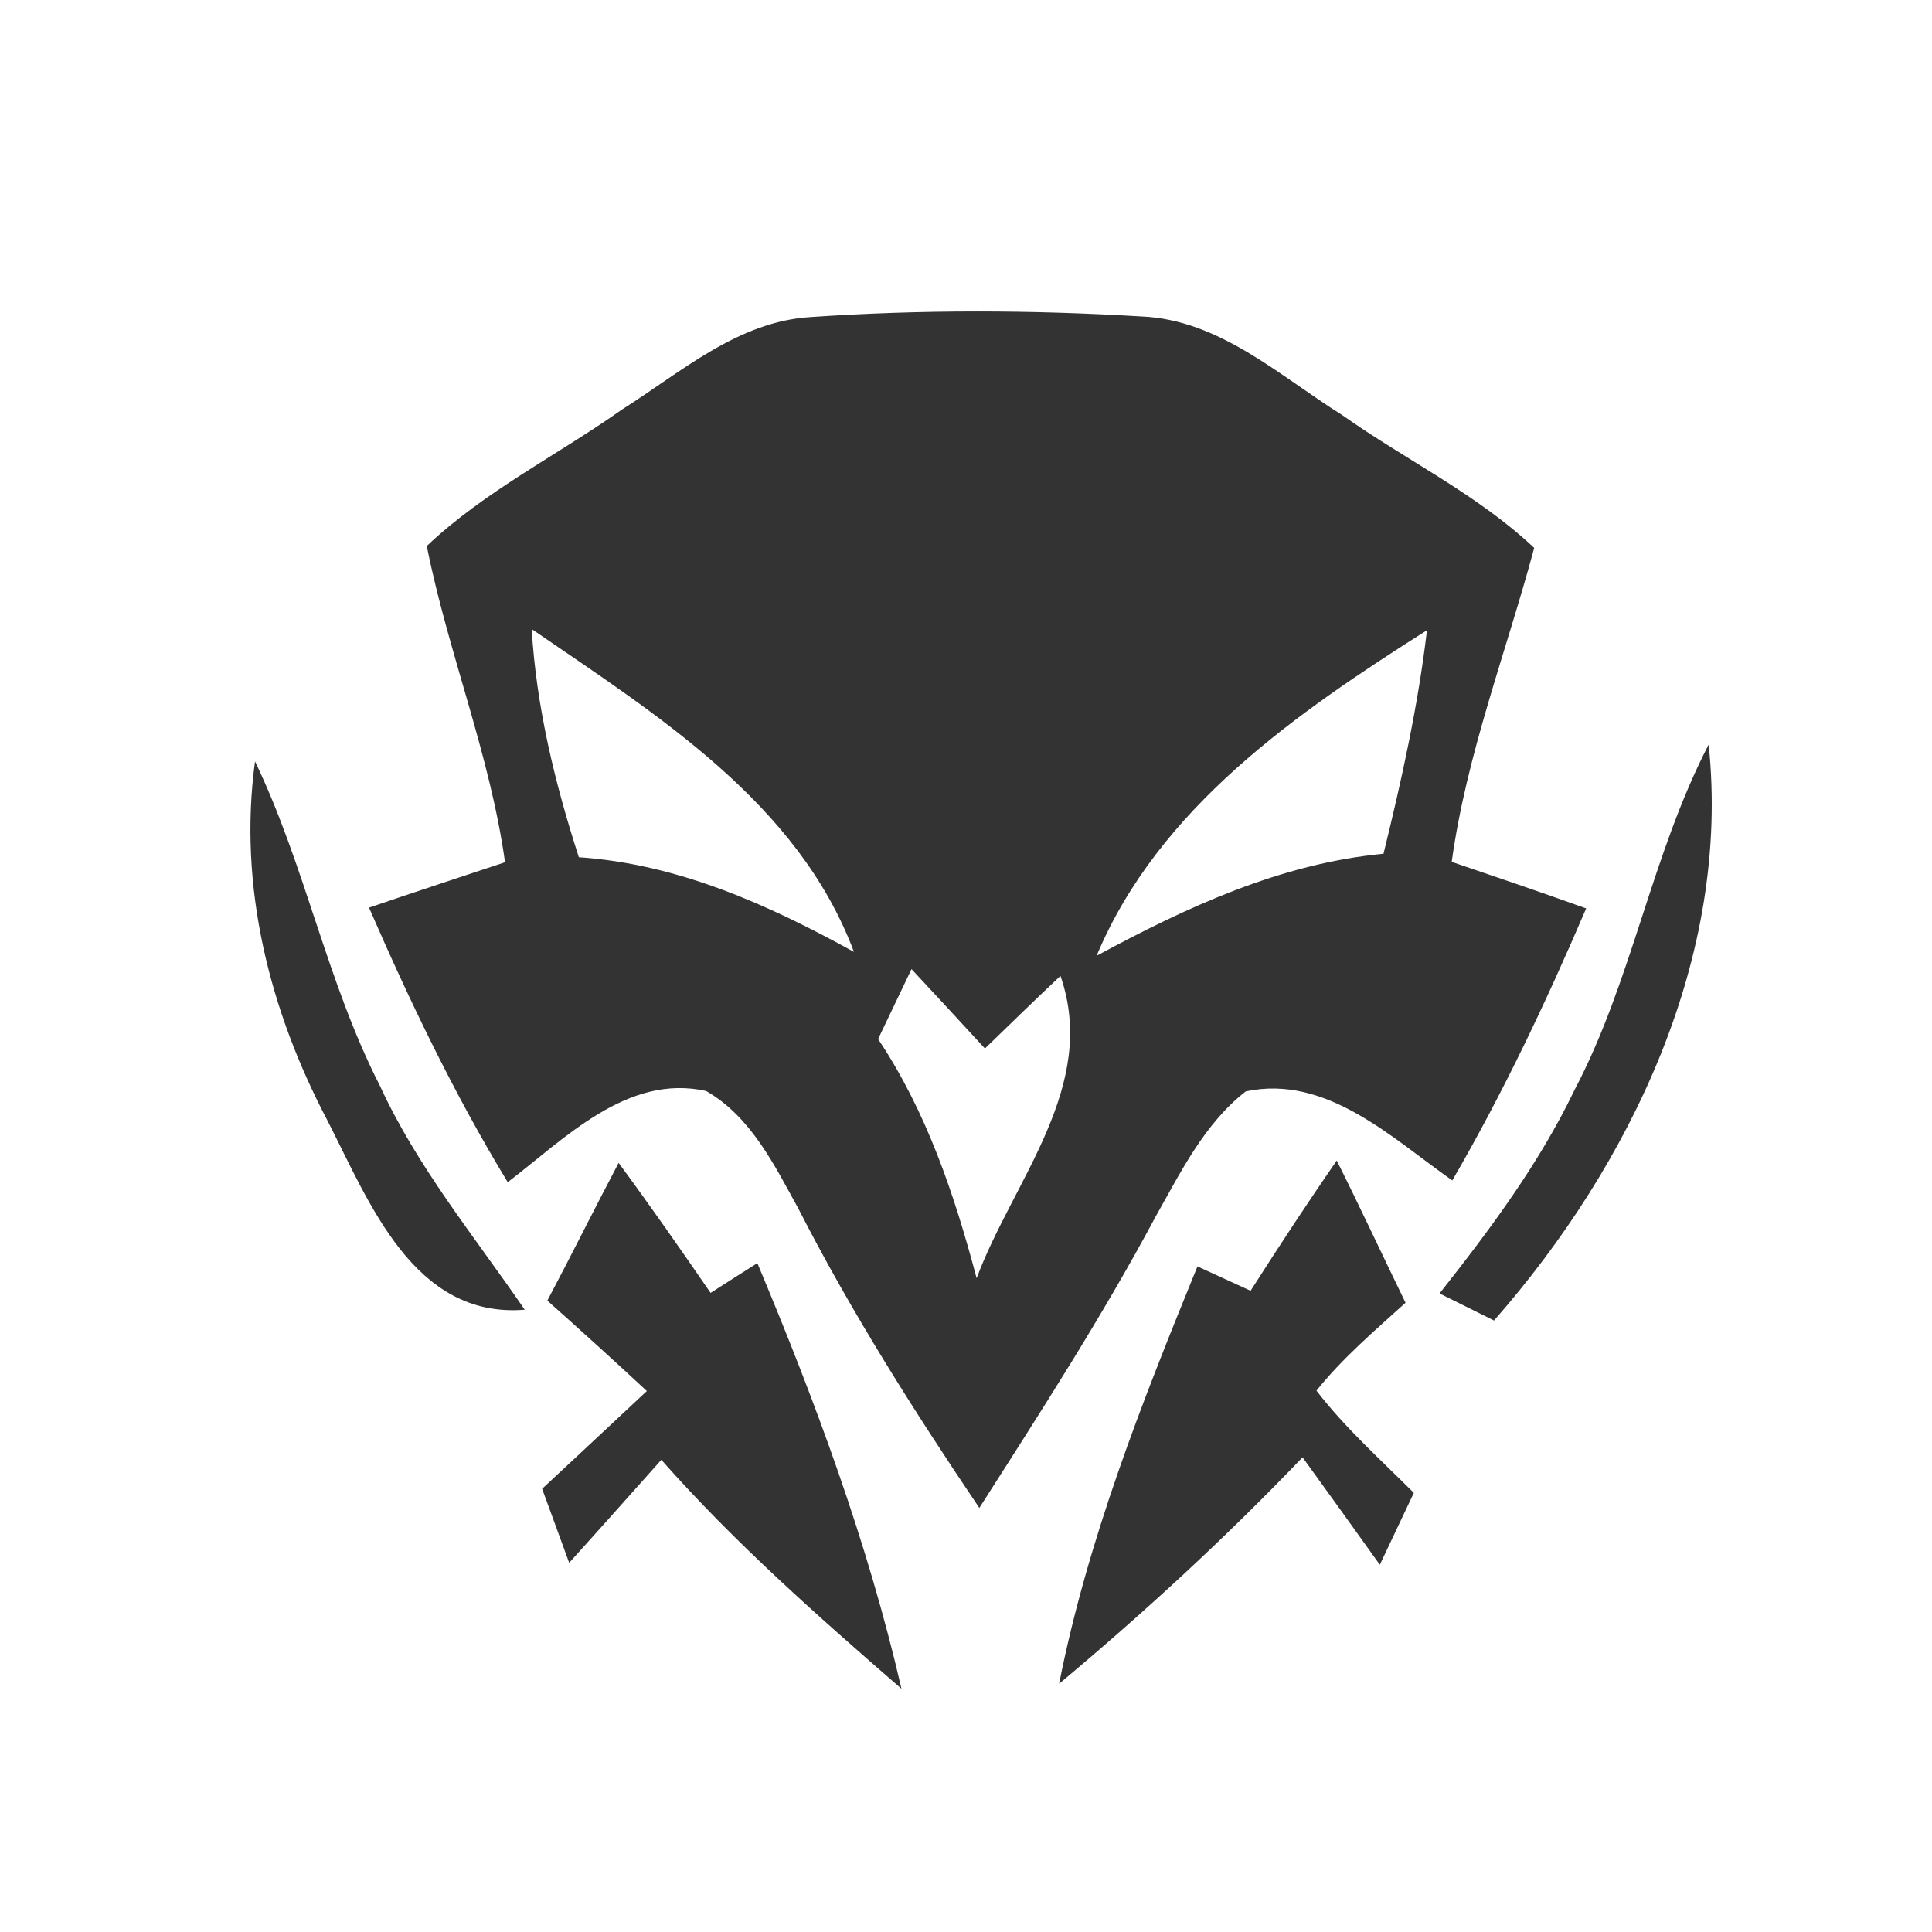<?xml version="1.0" encoding="UTF-8" ?>
<!DOCTYPE svg PUBLIC "-//W3C//DTD SVG 1.1//EN" "http://www.w3.org/Graphics/SVG/1.1/DTD/svg11.dtd">
<svg width="100pt" height="100pt" viewBox="0 0 100 100" version="1.1" xmlns="http://www.w3.org/2000/svg">
<path fill="#333333" opacity="1.00" d=" M 32.19 21.20 C 35.25 19.27 38.19 16.63 41.98 16.41 C 47.67 16.02 53.39 16.04 59.08 16.38 C 63.12 16.55 66.22 19.45 69.48 21.49 C 72.76 23.81 76.46 25.58 79.41 28.36 C 77.96 33.76 75.91 39.03 75.14 44.61 C 77.46 45.40 79.79 46.19 82.10 47.02 C 80.04 51.83 77.80 56.57 75.17 61.10 C 72.04 58.90 68.65 55.60 64.48 56.49 C 62.34 58.16 61.12 60.66 59.81 62.98 C 57.04 68.16 53.85 73.10 50.69 78.05 C 47.32 73.05 44.08 67.95 41.33 62.57 C 40.09 60.32 38.87 57.80 36.55 56.47 C 32.47 55.56 29.23 58.94 26.28 61.19 C 23.52 56.65 21.22 51.85 19.10 46.98 C 21.44 46.18 23.79 45.41 26.14 44.63 C 25.36 39.04 23.19 33.77 22.09 28.26 C 25.09 25.42 28.84 23.57 32.19 21.20 M 27.52 32.56 C 27.76 36.59 28.72 40.53 29.96 44.37 C 35.09 44.72 39.76 46.82 44.20 49.27 C 41.31 41.55 33.99 37.00 27.52 32.56 M 56.76 49.47 C 61.42 46.96 66.26 44.70 71.61 44.19 C 72.55 40.37 73.40 36.52 73.86 32.62 C 67.10 36.91 59.97 41.81 56.76 49.47 M 47.18 50.16 C 46.60 51.37 46.03 52.57 45.45 53.78 C 47.96 57.54 49.40 61.83 50.55 66.16 C 52.44 61.09 56.87 56.23 54.89 50.51 C 53.57 51.75 52.28 53.01 50.98 54.27 C 49.72 52.90 48.45 51.52 47.18 50.16 Z" />
<path fill="#333333" opacity="1.00" d=" M 81.49 56.43 C 84.49 50.73 85.48 44.25 88.44 38.54 C 89.59 49.51 84.42 60.27 77.33 68.35 C 76.62 68.00 75.21 67.30 74.51 66.95 C 77.12 63.64 79.66 60.24 81.49 56.43 Z" />
<path fill="#333333" opacity="1.00" d=" M 13.20 39.41 C 15.81 44.84 16.92 50.84 19.67 56.21 C 21.60 60.41 24.56 64.00 27.16 67.79 C 21.41 68.26 19.11 62.22 16.96 58.02 C 13.95 52.31 12.32 45.88 13.20 39.41 Z" />
<path fill="#333333" opacity="1.00" d=" M 28.33 67.32 C 29.58 64.96 30.77 62.56 32.02 60.19 C 33.65 62.40 35.22 64.65 36.78 66.92 C 37.59 66.40 38.39 65.89 39.20 65.38 C 42.20 72.53 44.91 79.83 46.66 87.41 C 42.33 83.65 38.03 79.86 34.23 75.56 C 32.64 77.34 31.06 79.12 29.46 80.89 C 28.99 79.61 28.53 78.33 28.06 77.06 C 29.87 75.37 31.68 73.69 33.48 72.00 C 31.78 70.42 30.06 68.86 28.33 67.32 Z" />
<path fill="#333333" opacity="1.00" d=" M 64.73 66.81 C 66.18 64.54 67.66 62.28 69.19 60.07 C 70.41 62.51 71.56 64.98 72.75 67.43 C 71.15 68.88 69.49 70.29 68.14 71.98 C 69.63 73.92 71.46 75.55 73.18 77.27 C 72.59 78.51 72.01 79.75 71.42 80.99 C 70.09 79.13 68.76 77.28 67.42 75.43 C 63.45 79.58 59.22 83.47 54.82 87.15 C 56.30 79.67 59.11 72.58 61.98 65.55 C 62.90 65.97 63.81 66.39 64.73 66.81 Z" />
</svg>
